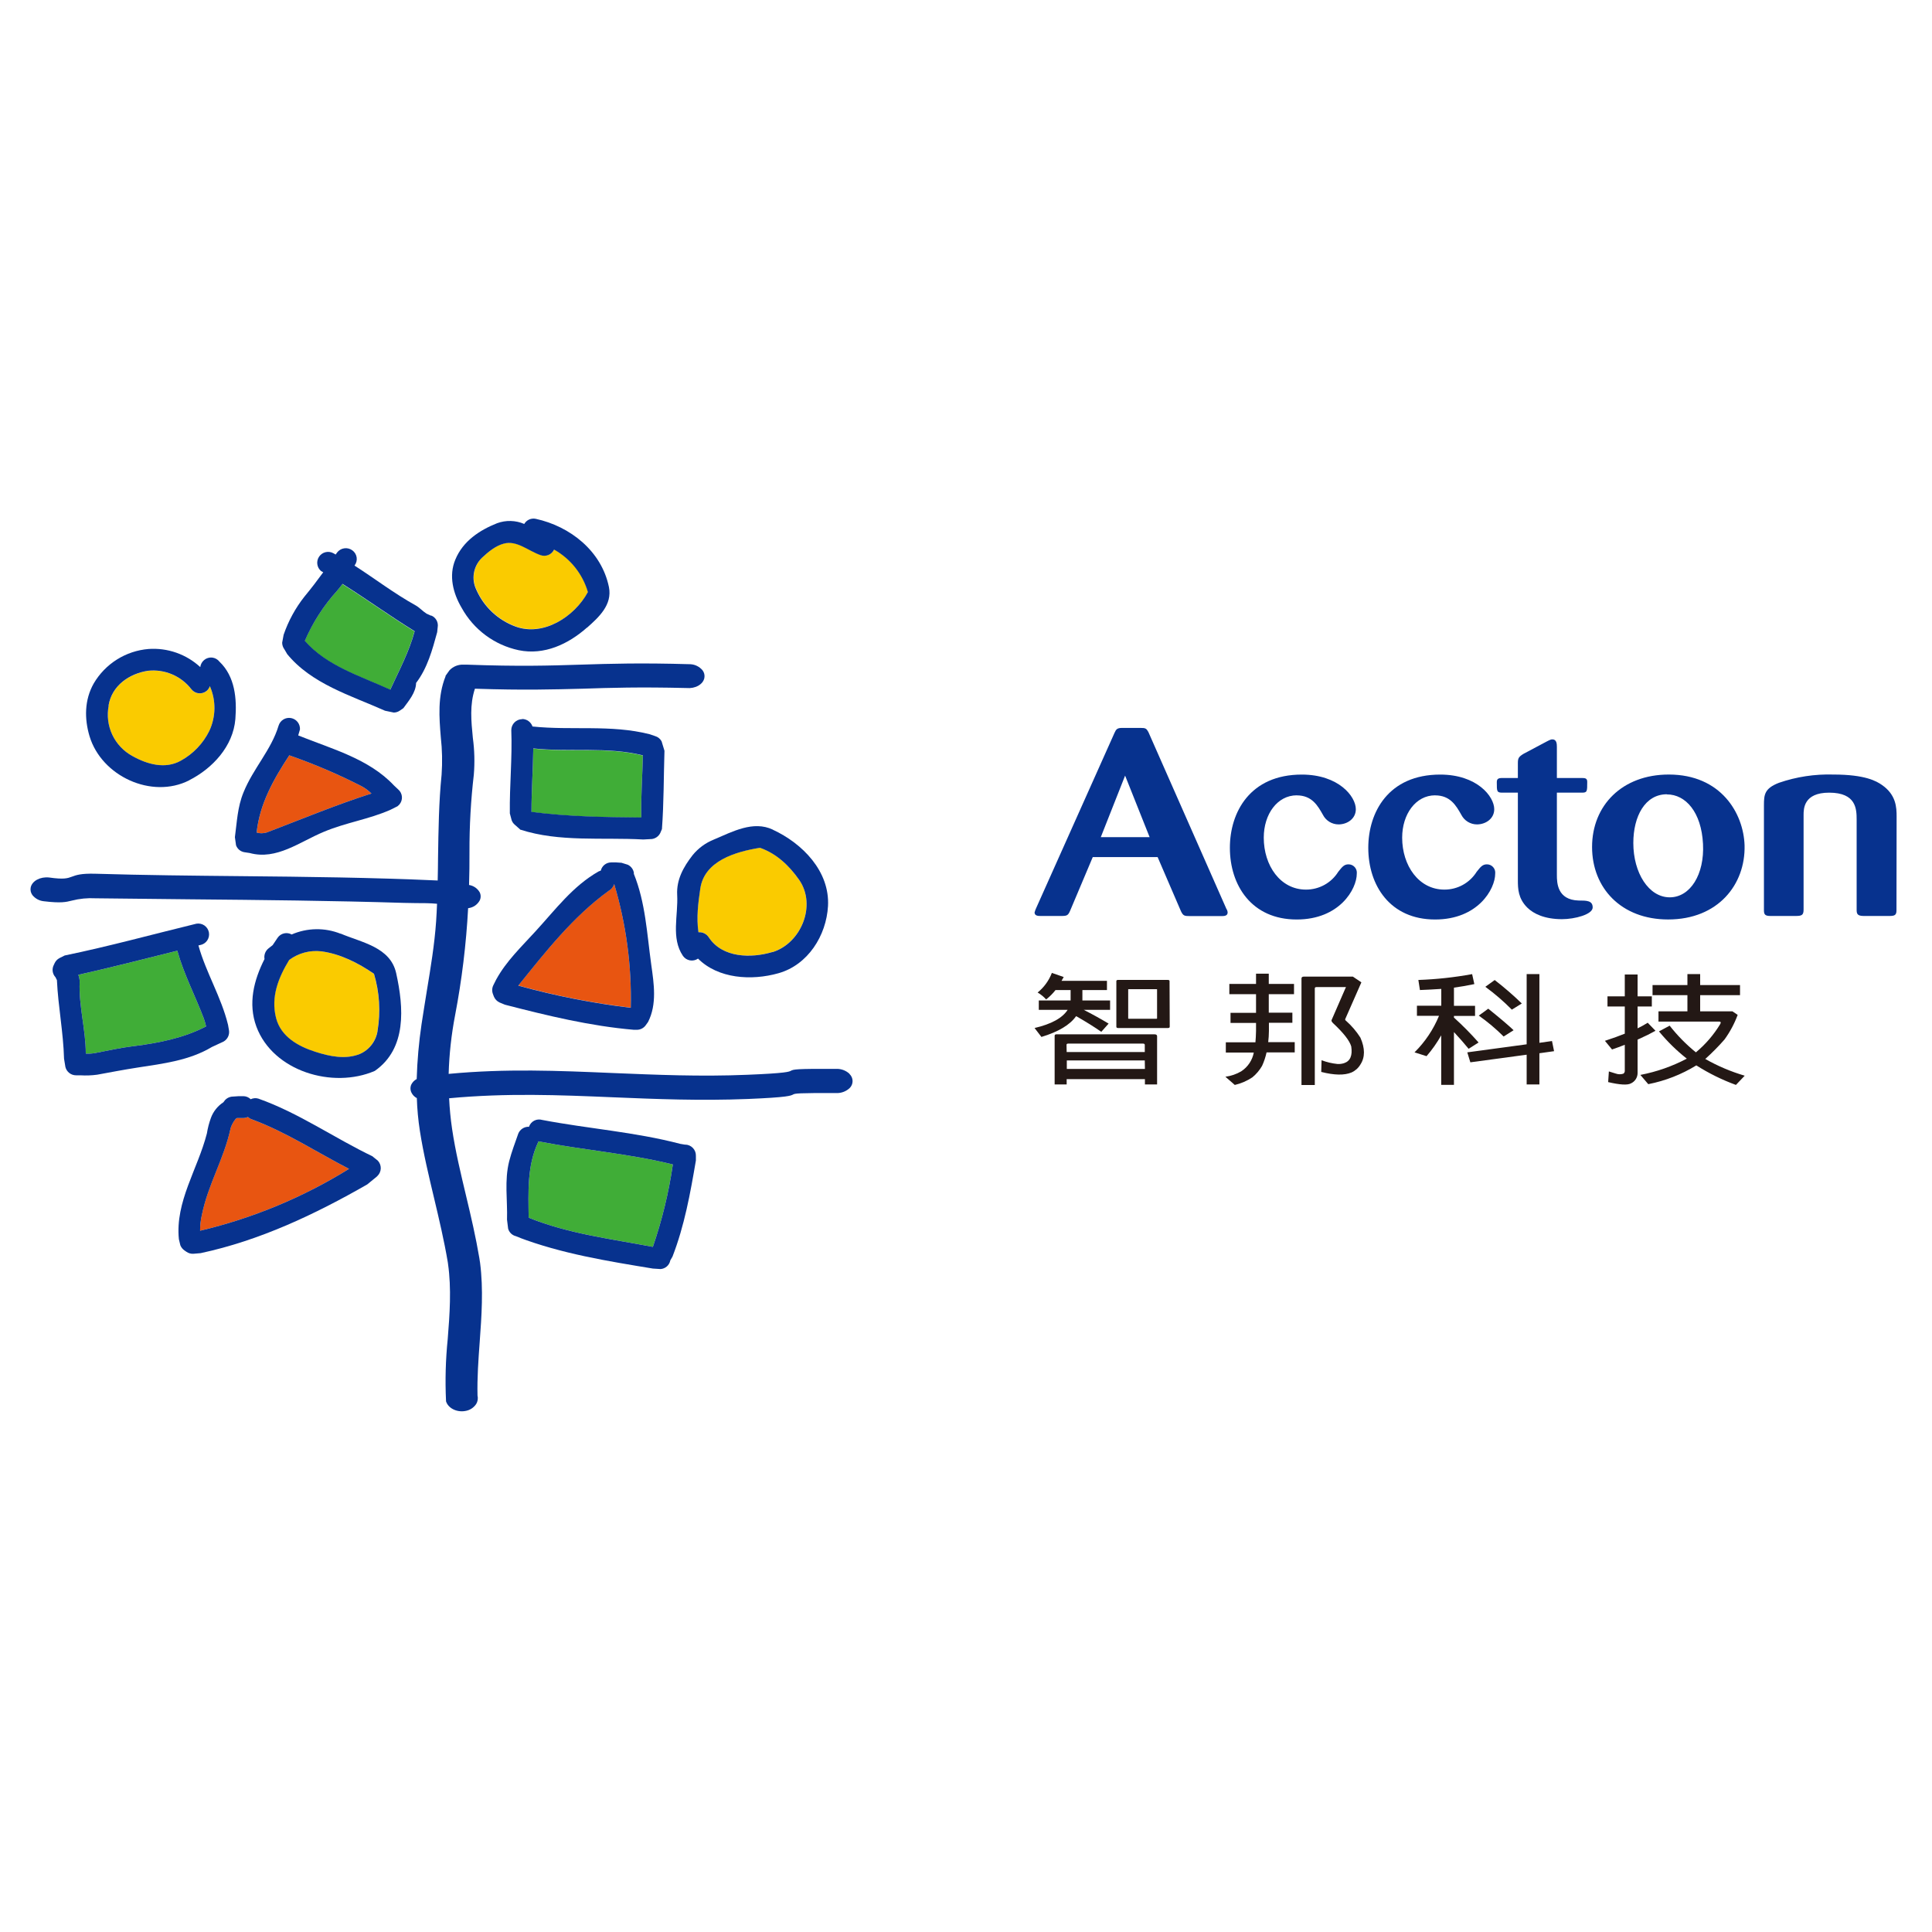 <svg width="190" height="190" viewBox="0 0 190 190" fill="none" xmlns="http://www.w3.org/2000/svg">
<path fill-rule="evenodd" clip-rule="evenodd" d="M105.82 99.943C105.225 100.79 104.091 101.468 102.418 101.977L101.743 101.098C103.395 100.713 104.48 100.117 104.998 99.31H102.159V98.389H105.288C105.282 98.356 105.282 98.322 105.288 98.288V97.364H103.804C103.536 97.709 103.225 98.02 102.88 98.288C102.639 98.019 102.357 97.789 102.044 97.609C102.671 97.1 103.154 96.435 103.444 95.68L104.609 96.083C104.532 96.205 104.462 96.331 104.396 96.457H108.862V97.364H106.447V98.288C106.452 98.322 106.452 98.356 106.447 98.389H109.17V99.31H106.576C107.412 99.735 108.228 100.186 109.026 100.664L108.305 101.473C107.633 101.004 106.814 100.493 105.855 99.943H105.82ZM115.036 100.969C115.036 101.053 114.98 101.098 114.864 101.098H109.947C109.842 101.098 109.786 101.053 109.786 100.969V96.485C109.786 96.408 109.849 96.37 109.947 96.37H114.847C114.962 96.37 115.018 96.408 115.018 96.485L115.036 100.969ZM113.783 97.28H110.997C110.958 97.28 110.941 97.28 110.951 97.308V100.146C110.951 100.167 110.951 100.181 110.997 100.188H113.734C113.772 100.188 113.79 100.167 113.79 100.146V97.308C113.79 97.29 113.79 97.28 113.734 97.28H113.783ZM104.9 106.128V106.646H103.717V101.861C103.717 101.767 103.78 101.718 103.902 101.718H113.531C113.706 101.718 113.793 101.781 113.793 101.907V106.646H112.596V106.128H104.9ZM112.582 104.287H104.914V105.123H112.596L112.582 104.287ZM104.9 103.461H112.582V102.761C112.582 102.677 112.523 102.631 112.407 102.631H105.057C104.931 102.631 104.875 102.68 104.886 102.778L104.9 103.461Z" fill="#231815"/>
<path fill-rule="evenodd" clip-rule="evenodd" d="M123.292 103.51H120.552V102.502H123.464C123.495 102.187 123.513 101.802 123.523 101.392V100.598H121.014V99.604H123.523V97.773H120.898V96.765H123.523V95.757H124.776V96.765H127.258V97.773H124.776V99.59H127.097V100.584H124.79V101.378C124.79 101.763 124.759 102.134 124.72 102.488H127.328V103.496H124.559C124.46 103.954 124.311 104.4 124.115 104.826C123.868 105.255 123.546 105.636 123.163 105.949C122.636 106.301 122.05 106.554 121.434 106.698L120.51 105.89C121.059 105.819 121.589 105.638 122.067 105.358C122.389 105.148 122.665 104.874 122.878 104.554C123.091 104.234 123.237 103.874 123.306 103.496L123.292 103.51ZM129.477 97.073C129.361 97.073 129.302 97.115 129.302 97.203V106.702H127.993V96.234C127.993 96.108 128.066 96.044 128.224 96.044H133.047L133.883 96.608L132.312 100.181C132.263 100.258 132.287 100.332 132.385 100.398C132.926 100.878 133.397 101.43 133.785 102.04C134.252 103.097 134.252 103.981 133.785 104.693C133.581 105.039 133.274 105.312 132.907 105.473C132.207 105.763 131.216 105.744 129.935 105.417L129.967 104.266C130.471 104.458 130.998 104.583 131.535 104.637C131.755 104.649 131.976 104.621 132.186 104.553C132.791 104.35 133.022 103.804 132.886 102.908C132.721 102.341 132.13 101.585 131.111 100.633C130.968 100.496 130.915 100.391 130.954 100.314L132.308 97.203C132.354 97.115 132.375 97.073 132.364 97.073H129.477Z" fill="#231815"/>
<path fill-rule="evenodd" clip-rule="evenodd" d="M142.987 101.473V106.691H141.734V101.819C141.323 102.549 140.84 103.235 140.292 103.867L139.109 103.492C140.144 102.469 140.963 101.248 141.517 99.901H139.347V98.907H141.741V97.252C141.069 97.297 140.365 97.336 139.641 97.364L139.487 96.373C141.261 96.311 143.029 96.119 144.775 95.799L144.992 96.779C144.376 96.912 143.708 97.029 142.987 97.129V98.918H145.062V99.912H142.987V100.073C143.84 100.843 144.649 101.661 145.409 102.523L144.429 103.142C144.016 102.631 143.536 102.092 142.987 101.497V101.473ZM146.074 97.045L146.994 96.38C147.926 97.098 148.816 97.868 149.661 98.687L148.681 99.292C147.872 98.476 147.001 97.725 146.074 97.045V97.045ZM145.437 99.873L146.361 99.198C147.562 100.166 148.393 100.872 148.853 101.315L147.873 101.935C147.116 101.179 146.296 100.49 145.423 99.873H145.437ZM150.137 103.723L144.6 104.472L144.299 103.492L150.137 102.701V95.796H151.39V102.554L152.629 102.379L152.832 103.377L151.39 103.58V106.649H150.137V103.723Z" fill="#231815"/>
<path fill-rule="evenodd" clip-rule="evenodd" d="M159.787 101.676V98.981H158.086V97.983H159.787V95.838H161.047V97.983H162.447V98.981H161.047V101.13C161.389 100.966 161.72 100.783 162.041 100.58L162.807 101.371C162.341 101.635 161.817 101.895 161.236 102.152L161.047 102.236V105.54C161.044 105.754 160.98 105.962 160.863 106.14C160.746 106.319 160.58 106.46 160.385 106.548C160.049 106.73 159.305 106.687 158.152 106.418L158.222 105.368C158.551 105.473 158.786 105.547 158.922 105.585C159.16 105.668 159.419 105.668 159.657 105.585C159.706 105.547 159.744 105.496 159.767 105.438C159.789 105.381 159.796 105.318 159.787 105.256V102.747C159.384 102.911 158.964 103.062 158.534 103.209L157.834 102.358C158.604 102.106 159.252 101.873 159.78 101.658L159.787 101.676ZM166.822 104.773C165.37 105.667 163.77 106.293 162.097 106.621L161.32 105.711C162.913 105.406 164.452 104.867 165.887 104.112C164.881 103.32 163.963 102.421 163.15 101.431L164.2 100.867C164.959 101.836 165.824 102.717 166.78 103.492C167.728 102.705 168.537 101.765 169.174 100.71C169.272 100.535 169.216 100.454 169.016 100.465H163.101V99.457H165.947V97.868H162.517V96.877H165.947V95.796H167.2V96.877H171.12V97.868H167.2V99.457H170.371L170.889 99.807C170.57 100.669 170.134 101.484 169.594 102.229C169.002 102.904 168.371 103.543 167.704 104.143C168.929 104.839 170.23 105.391 171.582 105.788L170.717 106.695C169.353 106.196 168.047 105.552 166.822 104.773" fill="#231815"/>
<path fill-rule="evenodd" clip-rule="evenodd" d="M113.846 84.291H107.465L105.232 89.583C105.043 90.003 104.949 90.08 104.413 90.08H102.338C102.117 90.08 101.743 90.08 101.743 89.73C101.791 89.56 101.854 89.393 101.932 89.233L109.6 72.083C109.758 71.733 109.852 71.586 110.356 71.586H112.18C112.652 71.586 112.743 71.639 112.932 71.982L120.604 89.373C120.68 89.482 120.724 89.609 120.73 89.741C120.73 90.056 120.415 90.091 120.195 90.091H117.02C116.485 90.091 116.359 90.066 116.142 89.618L113.846 84.291ZM113.058 82.328L110.647 76.276L108.256 82.328H113.058Z" fill="#07328E"/>
<path fill-rule="evenodd" clip-rule="evenodd" d="M127.524 78.215C125.634 78.215 124.283 80.049 124.283 82.38C124.283 85.131 125.917 87.487 128.434 87.487C129.068 87.489 129.692 87.33 130.248 87.024C130.804 86.718 131.272 86.275 131.608 85.737C131.986 85.264 132.175 85.002 132.616 85.002C132.732 85.002 132.847 85.026 132.953 85.073C133.059 85.121 133.153 85.19 133.231 85.277C133.308 85.363 133.365 85.466 133.4 85.576C133.435 85.687 133.446 85.804 133.432 85.919C133.432 87.438 131.734 90.427 127.524 90.427C123.089 90.427 120.951 87.07 120.951 83.378C120.951 79.878 122.932 76.175 128.024 76.175C131.64 76.175 133.337 78.324 133.337 79.58C133.337 80.522 132.49 81.075 131.64 81.075C131.321 81.075 131.008 80.986 130.736 80.82C130.465 80.653 130.244 80.414 130.1 80.13C129.596 79.241 129.032 78.219 127.524 78.219" fill="#07328E"/>
<path fill-rule="evenodd" clip-rule="evenodd" d="M141.132 78.215C139.245 78.215 137.894 80.049 137.894 82.38C137.894 85.131 139.529 87.487 142.045 87.487C142.68 87.489 143.304 87.33 143.86 87.024C144.415 86.718 144.883 86.275 145.22 85.737C145.598 85.264 145.787 85.002 146.228 85.002C146.344 85.002 146.459 85.026 146.564 85.073C146.67 85.121 146.765 85.19 146.842 85.277C146.919 85.363 146.977 85.466 147.012 85.576C147.046 85.687 147.057 85.804 147.043 85.919C147.043 87.438 145.346 90.427 141.132 90.427C136.701 90.427 134.562 87.07 134.562 83.378C134.562 79.878 136.543 76.175 141.636 76.175C145.251 76.175 146.949 78.324 146.949 79.58C146.949 80.522 146.098 81.075 145.251 81.075C144.932 81.075 144.62 80.986 144.348 80.82C144.076 80.653 143.856 80.414 143.711 80.13C143.207 79.241 142.64 78.219 141.132 78.219" fill="#07328E"/>
<path fill-rule="evenodd" clip-rule="evenodd" d="M153.109 77.953V86.049C153.109 86.805 153.14 88.499 155.247 88.561C156.035 88.561 156.63 88.561 156.63 89.244C156.63 89.927 154.88 90.395 153.613 90.395C151.915 90.395 150.813 89.871 150.186 89.244C149.304 88.352 149.273 87.41 149.273 86.57V77.953H147.764C147.201 77.953 147.201 77.848 147.201 76.931C147.201 76.616 147.323 76.511 147.733 76.511H149.273V75.044C149.273 74.547 149.367 74.418 149.84 74.127L152.104 72.924C152.454 72.742 152.542 72.713 152.668 72.713C153.077 72.713 153.109 73.133 153.109 73.448V76.511H155.499C155.849 76.511 156.094 76.511 156.094 76.879C156.094 77.848 156.094 77.953 155.562 77.953H153.109Z" fill="#07328E"/>
<path fill-rule="evenodd" clip-rule="evenodd" d="M164.053 90.424C159.433 90.424 156.57 87.329 156.57 83.297C156.57 79.21 159.528 76.171 164.116 76.171C169.24 76.171 171.466 79.972 171.568 83.14C171.662 86.99 168.957 90.424 164.053 90.424V90.424ZM163.927 78.111C161.792 78.111 160.627 80.26 160.627 82.906C160.627 85.838 162.135 88.246 164.211 88.246C166.223 88.246 167.637 85.996 167.48 82.996C167.322 79.878 165.782 78.124 163.927 78.124" fill="#07328E"/>
<path fill-rule="evenodd" clip-rule="evenodd" d="M186.506 89.531C186.506 90.003 186.32 90.08 185.806 90.08H183.289C182.663 90.08 182.589 89.87 182.589 89.478V80.623C182.589 79.573 182.558 77.953 179.884 77.953C177.371 77.953 177.371 79.552 177.371 80.154V89.45C177.371 89.975 177.213 90.08 176.615 90.08H174.13C173.629 90.08 173.472 89.975 173.472 89.531V79.185C173.472 78.135 173.535 77.533 174.949 76.983C176.667 76.391 178.48 76.116 180.297 76.171C183.447 76.171 184.542 76.826 185.074 77.193C186.474 78.163 186.52 79.395 186.52 80.312L186.506 89.531Z" fill="#07328E"/>
<path fill-rule="evenodd" clip-rule="evenodd" d="M26.185 81.876C25.877 81.969 25.548 81.969 25.24 81.876C25.527 79.076 26.909 76.626 28.449 74.281C30.881 75.127 33.251 76.139 35.544 77.309C35.906 77.504 36.238 77.749 36.531 78.037C33.031 79.157 29.716 80.54 26.185 81.887" fill="#E85511"/>
<path fill-rule="evenodd" clip-rule="evenodd" d="M19.678 121.031C19.675 120.509 19.733 119.989 19.85 119.48C20.48 116.39 22.03 113.982 22.688 110.905C22.798 110.583 22.968 110.284 23.189 110.023L23.297 109.953H23.917C24.077 109.952 24.235 109.915 24.379 109.845C24.501 109.963 24.65 110.049 24.813 110.097C28.155 111.339 31.155 113.317 34.326 114.951C29.804 117.757 24.857 119.811 19.678 121.034" fill="#E85511"/>
<path fill-rule="evenodd" clip-rule="evenodd" d="M62.032 99.1C58.294 98.652 54.596 97.923 50.968 96.919C53.66 93.581 56.369 90.123 59.862 87.596C59.988 87.528 60.1 87.436 60.191 87.325C60.282 87.213 60.349 87.085 60.39 86.948H60.408C61.581 90.889 62.129 94.989 62.032 99.1" fill="#E85511"/>
<path fill-rule="evenodd" clip-rule="evenodd" d="M46.87 57.996C46.614 57.482 46.528 56.9 46.624 56.334C46.721 55.768 46.994 55.247 47.405 54.846C48.039 54.251 48.767 53.653 49.565 53.446C50.832 53.096 51.952 54.146 53.156 54.569C53.408 54.667 53.688 54.666 53.939 54.566C54.19 54.466 54.394 54.275 54.51 54.031C56.121 54.934 57.314 56.433 57.832 58.206C56.533 60.628 53.443 62.62 50.699 61.594C49.853 61.281 49.078 60.803 48.421 60.186C47.763 59.569 47.236 58.827 46.87 58.003" fill="#FACB00"/>
<path fill-rule="evenodd" clip-rule="evenodd" d="M10.676 69.402C10.998 67.421 12.727 66.252 14.565 65.976C15.373 65.889 16.191 66.011 16.939 66.331C17.686 66.651 18.339 67.158 18.835 67.803C18.922 67.913 19.032 68.004 19.155 68.071C19.279 68.138 19.415 68.179 19.555 68.193C19.695 68.206 19.836 68.191 19.971 68.149C20.105 68.107 20.229 68.038 20.336 67.946C20.478 67.823 20.583 67.663 20.641 67.484C20.944 68.178 21.097 68.928 21.087 69.685C21.078 70.441 20.908 71.188 20.588 71.873C19.977 73.115 19 74.139 17.788 74.806C16.259 75.664 14.495 75.177 13.028 74.355C12.16 73.886 11.464 73.151 11.043 72.258C10.623 71.365 10.499 70.36 10.69 69.392" fill="#FACB00"/>
<path fill-rule="evenodd" clip-rule="evenodd" d="M75.948 93.622C73.848 94.249 71.048 94.196 69.714 92.198C69.609 92.023 69.457 91.882 69.275 91.79C69.093 91.698 68.888 91.658 68.685 91.676C68.472 90.241 68.657 88.792 68.867 87.368C69.277 84.655 72.304 83.759 74.737 83.367C76.371 83.945 77.603 85.117 78.587 86.517C80.337 89.037 78.758 92.786 75.955 93.633" fill="#FACB00"/>
<path fill-rule="evenodd" clip-rule="evenodd" d="M37.122 101.385C37.047 101.878 36.85 102.343 36.548 102.739C36.245 103.135 35.848 103.448 35.393 103.65C33.993 104.224 32.422 103.902 30.99 103.436C29.345 102.911 27.616 101.97 27.14 100.122C26.601 98.022 27.389 96.125 28.428 94.41C29.332 93.736 30.458 93.432 31.578 93.559C33.454 93.808 35.194 94.69 36.769 95.768C37.314 97.589 37.434 99.511 37.119 101.385" fill="#FACB00"/>
<path fill-rule="evenodd" clip-rule="evenodd" d="M38.379 67.845C35.439 66.498 32.135 65.521 29.961 63.039C30.735 61.244 31.799 59.589 33.111 58.139C33.311 57.912 33.493 57.678 33.668 57.44C36.058 58.944 38.351 60.607 40.762 62.091C40.223 64.111 39.24 65.941 38.365 67.845" fill="#40AD37"/>
<path fill-rule="evenodd" clip-rule="evenodd" d="M63.225 74.296C63.18 76.329 63.019 78.366 63.068 80.406C59.463 80.382 55.847 80.323 52.267 79.861C52.267 77.781 52.421 75.703 52.445 73.62C56.033 73.998 59.701 73.427 63.229 74.302" fill="#40AD37"/>
<path fill-rule="evenodd" clip-rule="evenodd" d="M64.205 122.623C60.093 121.836 55.91 121.342 51.99 119.753C51.959 117.212 51.822 114.643 52.942 112.284C52.942 112.267 52.942 112.256 52.942 112.242C57.342 113.103 61.818 113.436 66.172 114.517C65.771 117.275 65.112 119.989 64.205 122.623" fill="#40AD37"/>
<path fill-rule="evenodd" clip-rule="evenodd" d="M13.179 102.876C11.88 103.041 10.697 103.293 9.385 103.555C9.072 103.615 8.754 103.635 8.436 103.615C8.436 101.249 7.736 98.953 7.834 96.566C7.836 96.326 7.791 96.088 7.701 95.866C10.96 95.135 14.197 94.308 17.438 93.496C18.072 95.785 19.188 97.9 20.039 100.146C20.133 100.406 20.209 100.671 20.266 100.941C18.079 102.085 15.653 102.561 13.179 102.88" fill="#40AD37"/>
<path fill-rule="evenodd" clip-rule="evenodd" d="M63.915 72.224L63.785 72.189L63.855 72.213H63.915" fill="#07328E"/>
<path fill-rule="evenodd" clip-rule="evenodd" d="M51.188 81.603H51.171H51.14C51.14 81.603 51.175 81.603 51.188 81.628" fill="#07328E"/>
<path fill-rule="evenodd" clip-rule="evenodd" d="M63.915 72.224L63.785 72.189L63.855 72.213H63.915" fill="#07328E"/>
<path fill-rule="evenodd" clip-rule="evenodd" d="M51.188 81.603H51.171H51.14C51.14 81.603 51.175 81.603 51.188 81.628" fill="#07328E"/>
<path fill-rule="evenodd" clip-rule="evenodd" d="M83.532 105.592C83.185 105.275 82.728 105.105 82.258 105.116C78.167 105.099 78.058 105.165 77.768 105.309C77.603 105.396 77.327 105.543 73.515 105.697C68.85 105.893 64.496 105.697 60.285 105.526C54.885 105.295 49.743 105.078 44.122 105.61C44.177 103.68 44.388 101.759 44.752 99.863C45.419 96.38 45.848 92.855 46.037 89.314C46.274 89.288 46.502 89.206 46.701 89.073C46.9 88.94 47.063 88.761 47.178 88.551C47.238 88.427 47.269 88.291 47.269 88.154C47.269 88.016 47.238 87.88 47.178 87.757C47.069 87.564 46.917 87.4 46.736 87.274C46.554 87.149 46.346 87.066 46.128 87.032V87.032C46.159 85.957 46.177 84.876 46.17 83.773C46.161 81.239 46.303 78.706 46.597 76.189C46.697 74.983 46.665 73.769 46.502 72.57C46.338 70.897 46.18 69.315 46.705 67.73C51.567 67.891 54.349 67.803 57.289 67.73C60.016 67.638 62.833 67.551 67.52 67.663C68.37 67.743 69.147 67.313 69.27 66.669C69.295 66.538 69.292 66.403 69.26 66.273C69.229 66.143 69.17 66.022 69.088 65.916C68.941 65.741 68.76 65.598 68.556 65.496C68.352 65.393 68.129 65.334 67.901 65.322C62.98 65.178 60.002 65.272 57.118 65.364C54.006 65.462 51.066 65.552 45.897 65.364H45.547C45.296 65.356 45.047 65.402 44.815 65.498C44.584 65.594 44.375 65.738 44.203 65.92L43.818 66.459V66.484V66.508C43.023 68.507 43.191 70.547 43.352 72.521C43.488 73.735 43.514 74.96 43.429 76.178C43.153 78.901 43.121 81.645 43.079 84.299C43.079 85.055 43.058 85.821 43.044 86.591C36.576 86.297 30.056 86.224 23.735 86.164C19.027 86.118 14.162 86.07 9.36 85.926C7.96 85.888 7.495 86.059 7.071 86.216C6.648 86.374 6.287 86.504 4.838 86.297C3.963 86.199 3.169 86.623 3.022 87.26C2.993 87.391 2.993 87.527 3.021 87.658C3.048 87.79 3.104 87.914 3.183 88.022C3.324 88.198 3.499 88.342 3.697 88.448C3.896 88.553 4.114 88.617 4.338 88.635C6.004 88.835 6.494 88.712 7.064 88.569C7.822 88.375 8.604 88.299 9.385 88.341L18.779 88.442C25.628 88.505 32.712 88.576 39.705 88.793C40.104 88.793 40.51 88.81 40.902 88.814C41.602 88.814 42.302 88.814 42.981 88.88C42.957 89.457 42.929 90.031 42.89 90.606C42.733 92.88 42.351 95.173 41.984 97.395C41.802 98.484 41.634 99.611 41.455 100.731C41.192 102.516 41.033 104.314 40.979 106.117C40.759 106.233 40.578 106.412 40.461 106.632C40.399 106.758 40.367 106.897 40.367 107.038C40.367 107.179 40.399 107.318 40.461 107.444C40.574 107.68 40.761 107.873 40.993 107.993C41.027 109.068 41.126 110.14 41.291 111.203C41.641 113.457 42.18 115.683 42.691 117.835C43.177 119.886 43.681 122.011 44.038 124.135L44.059 124.286C44.409 126.736 44.224 129.252 44.031 131.681C43.825 133.699 43.768 135.728 43.863 137.754V137.778V137.803C44.066 138.485 44.913 138.912 45.753 138.762C45.97 138.729 46.177 138.651 46.362 138.534C46.547 138.416 46.706 138.261 46.828 138.079C46.904 137.956 46.955 137.818 46.977 137.674C47 137.531 46.995 137.384 46.961 137.243C46.919 135.493 47.048 133.711 47.174 131.993C47.36 129.441 47.549 126.806 47.213 124.195L47.174 123.95L47.143 123.736C46.793 121.657 46.313 119.599 45.837 117.608C45.326 115.459 44.787 113.24 44.458 111.007C44.311 110.016 44.217 109.015 44.168 108.007C49.827 107.479 54.944 107.685 60.331 107.913C64.531 108.088 68.878 108.263 73.564 108.077C77.477 107.913 77.764 107.762 78.013 107.629C78.191 107.535 78.492 107.479 82.269 107.496C82.739 107.508 83.195 107.337 83.543 107.02C83.638 106.931 83.715 106.822 83.767 106.702C83.819 106.582 83.846 106.452 83.846 106.32C83.846 106.189 83.819 106.059 83.767 105.939C83.715 105.819 83.638 105.71 83.543 105.62" fill="#07328E"/>
<path fill-rule="evenodd" clip-rule="evenodd" d="M33.486 91.823C32.72 91.519 31.901 91.368 31.077 91.382C30.253 91.395 29.439 91.571 28.684 91.9C28.456 91.772 28.188 91.734 27.933 91.793C27.677 91.851 27.453 92.004 27.305 92.219C27.137 92.457 26.976 92.698 26.815 92.947C26.678 93.052 26.542 93.157 26.409 93.266C26.254 93.388 26.136 93.551 26.066 93.736C25.996 93.921 25.978 94.121 26.013 94.316C24.963 96.384 24.375 98.694 25.215 100.965C26.853 105.354 32.719 107.108 36.86 105.316C40.01 103.121 39.712 99.09 38.96 95.701C38.386 93.136 35.582 92.698 33.496 91.813L33.486 91.823ZM37.133 101.382C37.058 101.874 36.86 102.34 36.558 102.736C36.256 103.131 35.859 103.445 35.404 103.646C34.004 104.22 32.432 103.898 31.001 103.433C29.356 102.908 27.627 101.966 27.151 100.118C26.612 98.019 27.399 96.121 28.439 94.406C29.343 93.733 30.469 93.429 31.589 93.556C33.465 93.805 35.204 94.686 36.779 95.764C37.324 97.585 37.444 99.507 37.129 101.382" fill="#07328E"/>
<path fill-rule="evenodd" clip-rule="evenodd" d="M21.985 102.432C22.176 102.324 22.33 102.16 22.425 101.963C22.521 101.765 22.554 101.543 22.52 101.326L22.426 100.787C21.768 98.067 20.259 95.656 19.514 92.978L19.682 92.94C19.82 92.916 19.951 92.864 20.069 92.789C20.187 92.714 20.29 92.616 20.37 92.501C20.45 92.387 20.507 92.257 20.537 92.12C20.567 91.984 20.57 91.842 20.546 91.704C20.522 91.567 20.471 91.435 20.395 91.317C20.32 91.199 20.222 91.097 20.108 91.016C19.993 90.936 19.863 90.879 19.727 90.849C19.59 90.819 19.449 90.816 19.311 90.84C14.992 91.89 10.711 93.07 6.361 93.966L5.836 94.228C5.639 94.336 5.48 94.502 5.381 94.704L5.286 94.907C5.188 95.099 5.152 95.317 5.182 95.53C5.212 95.744 5.307 95.943 5.454 96.1L5.598 96.388C5.717 98.974 6.228 101.518 6.298 104.115L6.431 104.927C6.488 105.163 6.623 105.371 6.813 105.521C7.004 105.67 7.239 105.751 7.481 105.75H7.911C8.46 105.784 9.011 105.764 9.556 105.69C10.918 105.442 12.157 105.2 13.518 104.99C16.07 104.598 18.625 104.29 20.84 102.964L21.985 102.432ZM13.179 102.876C11.88 103.041 10.697 103.293 9.385 103.555C9.072 103.615 8.754 103.635 8.436 103.615C8.436 101.249 7.736 98.953 7.834 96.566C7.836 96.326 7.791 96.088 7.701 95.866C10.96 95.135 14.197 94.308 17.438 93.496C18.072 95.785 19.188 97.9 20.039 100.146C20.133 100.406 20.209 100.671 20.266 100.941C18.075 102.085 15.653 102.561 13.179 102.88" fill="#07328E"/>
<path fill-rule="evenodd" clip-rule="evenodd" d="M57.737 61.723C58.892 60.698 60.229 59.48 59.886 57.74C59.158 54.184 56.068 51.762 52.69 51.024C52.472 50.977 52.245 51 52.041 51.09C51.837 51.181 51.667 51.334 51.556 51.528C50.708 51.163 49.753 51.137 48.886 51.455C47.178 52.133 45.533 53.205 44.78 55.031C44.112 56.617 44.556 58.349 45.403 59.781C45.984 60.835 46.785 61.753 47.751 62.471C48.717 63.189 49.826 63.691 51.003 63.942C53.53 64.467 55.903 63.333 57.72 61.723H57.737ZM46.852 58.013C46.597 57.499 46.511 56.917 46.607 56.351C46.703 55.785 46.977 55.264 47.388 54.863C48.021 54.268 48.749 53.67 49.547 53.463C50.814 53.113 51.934 54.163 53.138 54.587C53.39 54.685 53.67 54.683 53.921 54.584C54.173 54.483 54.377 54.292 54.493 54.048C56.104 54.951 57.297 56.45 57.814 58.223C56.516 60.645 53.425 62.637 50.681 61.611C49.836 61.299 49.061 60.82 48.404 60.203C47.746 59.587 47.218 58.844 46.852 58.02" fill="#07328E"/>
<path fill-rule="evenodd" clip-rule="evenodd" d="M42.397 60.551L41.945 60.348C41.564 60.106 41.277 59.764 40.895 59.547C38.753 58.36 36.87 56.907 34.872 55.627V55.609C34.957 55.497 35.019 55.369 35.053 55.233C35.088 55.096 35.095 54.954 35.074 54.815C35.053 54.676 35.004 54.543 34.93 54.423C34.856 54.303 34.759 54.2 34.644 54.118C34.414 53.951 34.128 53.881 33.847 53.924C33.566 53.966 33.313 54.118 33.143 54.346L33.013 54.535L32.782 54.405C32.55 54.278 32.279 54.241 32.022 54.302C31.764 54.362 31.538 54.516 31.388 54.733C31.237 54.951 31.172 55.216 31.205 55.479C31.238 55.741 31.367 55.982 31.568 56.155L31.788 56.281C31.204 57.086 30.598 57.877 29.933 58.682C29.047 59.806 28.357 61.073 27.893 62.427L27.749 63.204C27.751 63.436 27.826 63.661 27.963 63.848L28.229 64.299L28.204 64.278C30.612 67.26 34.504 68.394 37.864 69.896L38.725 70.075C38.938 70.072 39.145 70.006 39.32 69.885L39.67 69.644C40.195 68.919 40.899 68.118 40.92 67.162C42.033 65.71 42.519 63.907 42.995 62.168L43.044 61.688C43.086 61.453 43.046 61.209 42.931 60.999C42.816 60.789 42.632 60.625 42.411 60.533L42.397 60.551ZM38.396 67.828C35.456 66.48 32.152 65.504 29.979 63.022C30.752 61.227 31.817 59.571 33.129 58.122C33.328 57.895 33.51 57.66 33.685 57.422C36.076 58.927 38.368 60.59 40.78 62.074C40.241 64.093 39.257 65.924 38.382 67.828" fill="#07328E"/>
<path fill-rule="evenodd" clip-rule="evenodd" d="M18.597 76.738C20.9 75.569 22.926 73.399 23.147 70.715C23.301 68.72 23.122 66.539 21.582 65.069C21.496 64.958 21.388 64.865 21.265 64.796C21.142 64.727 21.006 64.684 20.866 64.668C20.726 64.653 20.584 64.666 20.45 64.707C20.314 64.747 20.189 64.815 20.081 64.905C19.867 65.08 19.729 65.331 19.696 65.605C19.015 64.977 18.212 64.495 17.337 64.188C16.463 63.882 15.535 63.758 14.61 63.823C13.506 63.914 12.44 64.268 11.502 64.857C10.564 65.446 9.781 66.253 9.22 67.208C8.289 68.846 8.3 70.708 8.804 72.398C9.983 76.325 14.911 78.614 18.604 76.742L18.597 76.738ZM10.673 69.392C10.995 67.411 12.724 66.242 14.561 65.965C15.37 65.878 16.187 66.001 16.935 66.32C17.683 66.64 18.336 67.147 18.831 67.792C18.919 67.902 19.028 67.993 19.152 68.06C19.276 68.127 19.412 68.169 19.552 68.182C19.692 68.195 19.833 68.181 19.967 68.138C20.101 68.096 20.226 68.027 20.333 67.936C20.474 67.813 20.58 67.653 20.637 67.474C20.943 68.168 21.097 68.92 21.088 69.679C21.08 70.438 20.909 71.186 20.588 71.873C19.977 73.115 19 74.139 17.788 74.806C16.259 75.664 14.495 75.177 13.028 74.355C12.16 73.886 11.464 73.151 11.043 72.258C10.623 71.365 10.499 70.36 10.69 69.392" fill="#07328E"/>
<path fill-rule="evenodd" clip-rule="evenodd" d="M38.746 77.246C36.275 74.611 32.618 73.651 29.328 72.325C29.387 72.126 29.447 71.933 29.499 71.737C29.515 71.475 29.433 71.216 29.271 71.009C29.108 70.803 28.876 70.663 28.617 70.616C28.358 70.57 28.091 70.62 27.867 70.756C27.643 70.893 27.476 71.108 27.399 71.359C26.678 73.76 24.9 75.559 23.941 77.942C23.353 79.377 23.301 80.851 23.101 82.332L23.213 83.129C23.278 83.308 23.39 83.466 23.537 83.587C23.684 83.707 23.861 83.785 24.05 83.812L24.557 83.889C27.2 84.61 29.457 82.797 31.841 81.806C34.042 80.882 36.272 80.578 38.393 79.64L39.093 79.29C39.154 79.244 39.21 79.193 39.261 79.136C39.354 79.032 39.426 78.909 39.472 78.777C39.518 78.644 39.536 78.504 39.527 78.364C39.517 78.224 39.48 78.087 39.417 77.962C39.354 77.837 39.266 77.725 39.159 77.635L38.746 77.246ZM26.185 81.876C25.877 81.969 25.548 81.969 25.24 81.876C25.527 79.076 26.909 76.626 28.449 74.281C30.88 75.127 33.251 76.139 35.544 77.309C35.906 77.504 36.238 77.749 36.531 78.037C33.031 79.157 29.716 80.54 26.185 81.887" fill="#07328E"/>
<path fill-rule="evenodd" clip-rule="evenodd" d="M36.597 113.695C36.632 113.695 36.657 113.733 36.692 113.744C32.887 111.927 29.391 109.449 25.408 108.042C25.158 107.968 24.89 107.989 24.655 108.102C24.458 107.908 24.193 107.8 23.917 107.801H23.497L22.769 107.85C22.526 107.886 22.303 108.003 22.135 108.182L21.971 108.399C21.406 108.767 20.975 109.307 20.742 109.939C20.562 110.434 20.429 110.945 20.347 111.465C19.44 114.997 17.221 118.168 17.592 121.867L17.736 122.466C17.82 122.67 17.961 122.846 18.142 122.973L18.334 123.106C18.538 123.249 18.786 123.317 19.034 123.299L19.734 123.239C25.541 121.997 30.969 119.431 36.111 116.484L37.056 115.711C37.077 115.686 37.091 115.676 37.115 115.651C37.32 115.455 37.439 115.185 37.446 114.901C37.452 114.617 37.346 114.342 37.15 114.136L36.597 113.695ZM19.678 121.045C19.675 120.523 19.733 120.003 19.85 119.494C20.48 116.404 22.03 113.996 22.688 110.919C22.797 110.592 22.967 110.288 23.189 110.023L23.297 109.953H23.917C24.077 109.952 24.235 109.915 24.379 109.845C24.501 109.963 24.65 110.049 24.813 110.097C28.155 111.339 31.155 113.317 34.326 114.951C29.804 117.757 24.857 119.811 19.678 121.034" fill="#07328E"/>
<path fill-rule="evenodd" clip-rule="evenodd" d="M51.353 70.725C51.069 70.728 50.798 70.842 50.598 71.043C50.397 71.244 50.284 71.516 50.282 71.8C50.387 74.53 50.104 77.263 50.139 79.993L50.317 80.662C50.38 80.84 50.492 80.998 50.639 81.117L51.171 81.589C55.021 82.839 59.239 82.331 63.26 82.559L64.107 82.513C64.281 82.49 64.447 82.424 64.591 82.323C64.734 82.221 64.85 82.086 64.93 81.929L65.098 81.533C65.287 78.982 65.266 76.416 65.346 73.833L65.063 72.902C64.996 72.779 64.906 72.671 64.797 72.583C64.689 72.495 64.564 72.43 64.429 72.391L63.855 72.199C60.082 71.243 56.197 71.849 52.368 71.446C52.297 71.233 52.16 71.048 51.978 70.915C51.797 70.783 51.578 70.711 51.353 70.708V70.725ZM63.225 74.278C63.18 76.311 63.019 78.348 63.068 80.389C59.463 80.364 55.847 80.305 52.267 79.843C52.267 77.764 52.417 75.685 52.445 73.602C56.033 73.98 59.701 73.41 63.229 74.285" fill="#07328E"/>
<path fill-rule="evenodd" clip-rule="evenodd" d="M62.641 101.274C62.808 101.272 62.973 101.231 63.122 101.155C63.271 101.078 63.4 100.968 63.498 100.833L63.736 100.5C64.622 98.75 64.31 96.745 64.048 94.882C63.617 91.792 63.488 88.775 62.319 85.898H62.347C62.327 85.715 62.261 85.54 62.154 85.39C62.047 85.24 61.904 85.12 61.738 85.04L61.038 84.823C61.057 84.833 61.077 84.841 61.097 84.848C60.768 84.814 60.437 84.802 60.107 84.813C59.871 84.813 59.641 84.892 59.456 85.038C59.271 85.184 59.14 85.388 59.085 85.618C59.014 85.638 58.945 85.664 58.878 85.695C56.348 87.126 54.643 89.43 52.687 91.564C51.287 93.105 49.789 94.511 48.788 96.349L48.525 96.874C48.455 97.009 48.415 97.158 48.406 97.31C48.398 97.462 48.422 97.614 48.476 97.756L48.571 98.008C48.679 98.264 48.878 98.472 49.131 98.589L49.656 98.806C53.821 99.88 58.031 100.906 62.34 101.274H62.641ZM62.032 99.111C58.294 98.662 54.596 97.934 50.968 96.93C53.66 93.591 56.369 90.133 59.862 87.606C59.988 87.538 60.1 87.446 60.191 87.335C60.282 87.224 60.349 87.096 60.39 86.959H60.408C61.581 90.899 62.129 95 62.032 99.111" fill="#07328E"/>
<path fill-rule="evenodd" clip-rule="evenodd" d="M75.997 81.586C74.072 80.683 72.056 81.778 70.215 82.559C69.395 82.885 68.672 83.415 68.115 84.099C67.205 85.268 66.519 86.51 66.596 88.001C66.708 90.045 65.973 92.243 67.159 94C67.239 94.116 67.341 94.215 67.458 94.292C67.576 94.368 67.708 94.42 67.846 94.446C67.984 94.471 68.126 94.469 68.264 94.439C68.401 94.41 68.531 94.353 68.647 94.273C70.628 96.254 73.897 96.464 76.553 95.712C79.462 94.893 81.261 92.009 81.429 89.114C81.618 85.681 78.912 82.94 75.997 81.593V81.586ZM75.951 93.629C73.851 94.256 71.051 94.203 69.718 92.205C69.612 92.03 69.46 91.889 69.278 91.797C69.096 91.704 68.892 91.665 68.689 91.683C68.475 90.248 68.661 88.799 68.871 87.375C69.28 84.662 72.308 83.766 74.74 83.374C76.375 83.952 77.607 85.124 78.59 86.524C80.34 89.044 78.762 92.793 75.958 93.64" fill="#07328E"/>
<path fill-rule="evenodd" clip-rule="evenodd" d="M67.401 112.575L66.9 112.491C62.438 111.322 57.832 111 53.324 110.139C53.062 110.059 52.779 110.085 52.536 110.21C52.293 110.336 52.108 110.551 52.022 110.811C51.8 110.8 51.58 110.859 51.392 110.978C51.204 111.097 51.057 111.271 50.972 111.476C50.66 112.382 50.317 113.254 50.076 114.195C49.589 116.117 49.922 118.024 49.862 119.946L49.971 120.828C50.02 121.008 50.117 121.172 50.251 121.303C50.385 121.433 50.552 121.525 50.734 121.57L51.234 121.762L50.972 121.675C55.242 123.299 59.722 124.016 64.202 124.755L64.965 124.804C65.195 124.787 65.414 124.695 65.587 124.541C65.76 124.387 65.877 124.181 65.92 123.953L66.137 123.575C67.317 120.527 67.887 117.356 68.437 114.125V113.674C68.442 113.532 68.419 113.39 68.369 113.257C68.319 113.123 68.243 113.001 68.145 112.898C68.047 112.795 67.93 112.712 67.8 112.655C67.669 112.597 67.529 112.567 67.387 112.564L67.401 112.575ZM64.205 122.623C60.093 121.836 55.91 121.342 51.99 119.753C51.959 117.212 51.822 114.643 52.942 112.284C52.942 112.267 52.942 112.256 52.942 112.242C57.342 113.103 61.818 113.436 66.172 114.517C65.771 117.275 65.112 119.989 64.205 122.623" fill="#07328E"/>
</svg>
